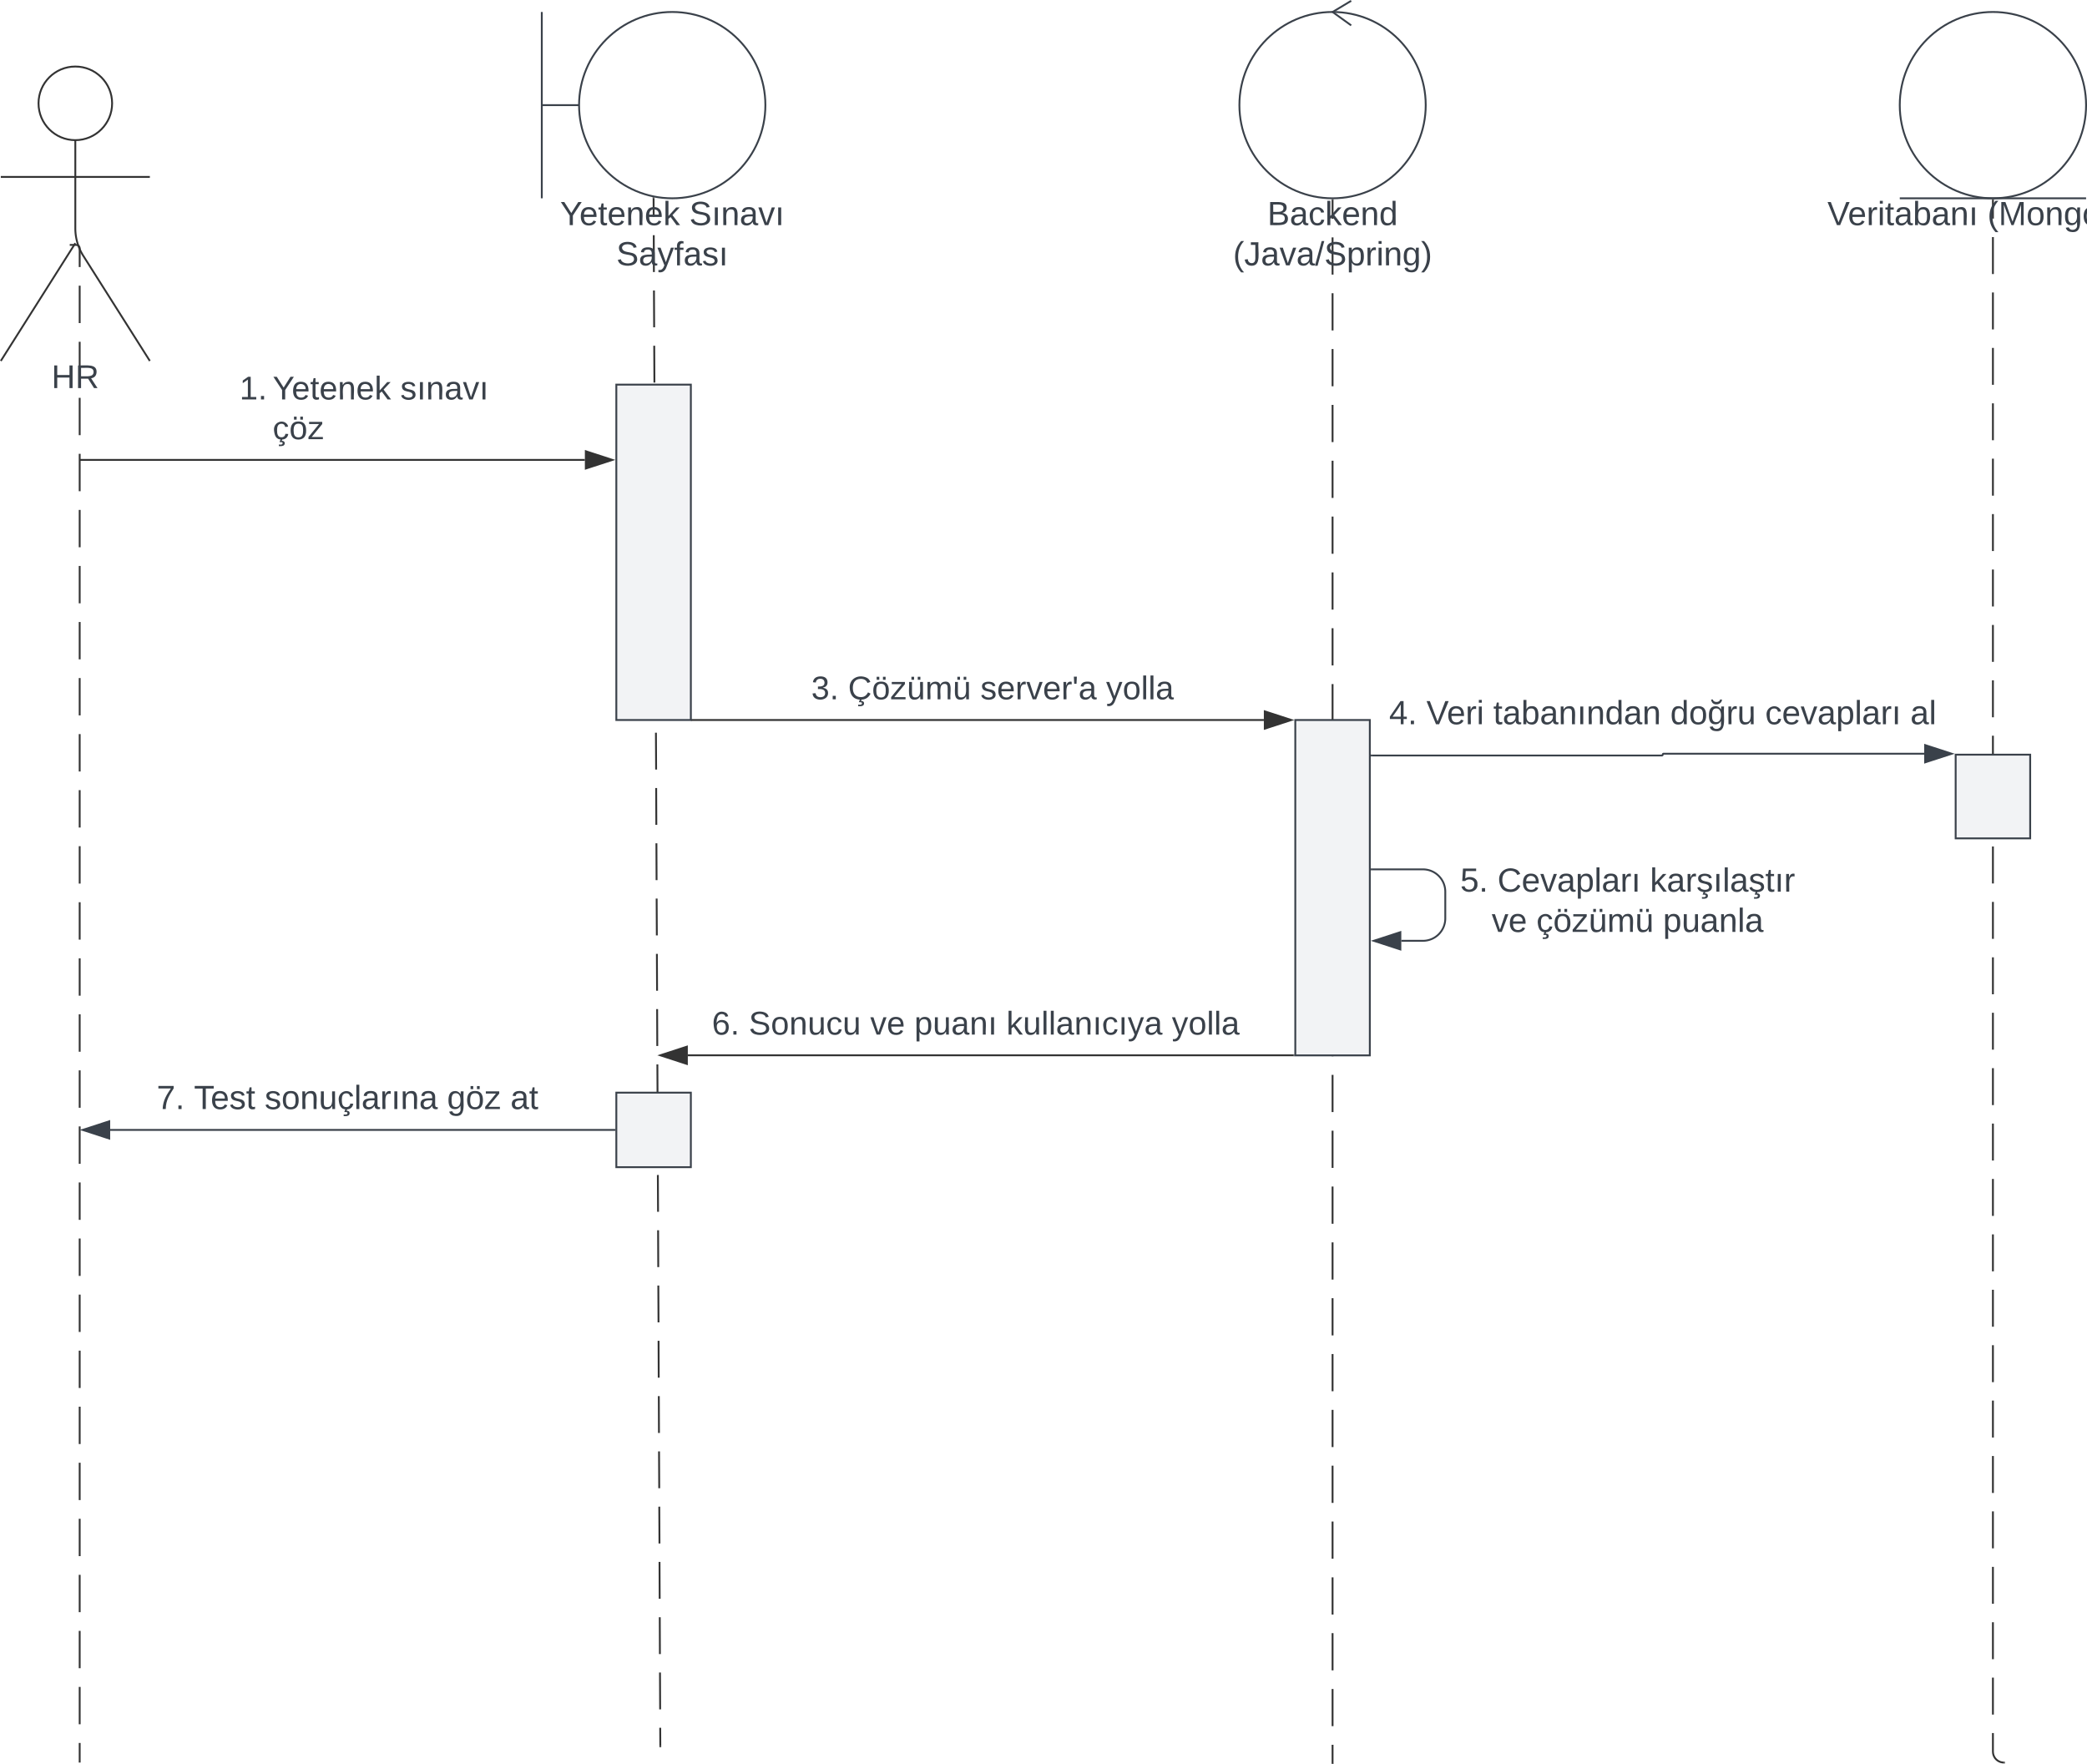<svg xmlns="http://www.w3.org/2000/svg" xmlns:xlink="http://www.w3.org/1999/xlink" xmlns:lucid="lucid" width="1120.14" height="946.92"><g transform="translate(-689.203 -2513.571)" lucid:page-tab-id="0_0"><path d="M500 1000h1500v4000H500z" fill="#fff"/><path d="M730.13 2645.02l.28.03.3.06.26.12.24.15.22.2.2.2.14.25.1.27.08.27.02.28v10.03m0 10.03v20.06m0 10.03v20.05m0 10.02v20.06m0 10.02v20.06m0 10.04v20.05m0 10.02v20.05m0 10.03v20.05m0 10.03v20.05m0 10.03v20.06m0 10.02v20.06m0 10.02v20.06m0 10.03v20.06m0 10.03v20.04m0 10.03v20.05m0 10.03v20.05m0 10.03v20.06m0 10v20.07m0 10.03v20.05m0 10.03v20.05m0 10.03v20.05m0 10.04v20.05m0 10.02v20.06m0 10.02v20.06m0 10.02v20.06m0 10.02v20.06m0 10.03V3439m0 10.03v10.02M730.14 2645.02h-3.5M731.96 3459.04v.5M1040 2620l.05 9.9m.04 9.9l.07 19.77m.04 9.9l.1 19.77m.04 9.9l.1 19.77m.03 9.9l.1 19.78m.03 9.9l.1 19.77m.03 9.9l.08 19.77m.06 9.9l.08 19.77m.04 9.88l.1 19.78m.03 9.9l.1 19.77m.04 9.9l.1 19.77m.03 9.9l.08 19.77m.05 9.9l.08 19.78m.04 9.9l.1 19.77m.03 9.9l.1 19.77m.03 9.88l.08 19.78m.05 9.9l.1 19.77m.04 9.9l.08 19.77m.04 9.9l.1 19.77m.03 9.9l.08 19.77m.04 9.9l.1 19.77m.03 9.9l.08 19.78m.05 9.9l.08 19.77m.04 9.9l.1 19.77m.03 9.9l.1 19.77m.03 9.88l.08 19.78m.05 9.9l.07 19.78m.05 9.88l.08 19.8m.04 9.88l.05 9.9" stroke="#333" fill="none"/><path d="M1039.9 2619.5l.57.08v.44h-.94v-.63z" stroke="#333" stroke-width=".05" fill="#333"/><path d="M1043.6 3450.77v.52M1404.42 2621v10m0 9.98v19.97m0 10v19.97m0 9.98v19.98m0 10v19.96m0 10v19.97m0 10v19.97m0 10v19.97m0 9.98v19.98m0 10v19.96m0 10v19.97m0 10v19.96m0 9.98v19.98m0 9.98v19.98m0 10v19.96m0 10v19.97m0 10v19.96m0 10v19.97m0 10v19.97m0 10v19.96m0 10v19.97m0 10v19.96m0 10v19.97m0 9.98v19.98m0 10v19.96m0 10v19.97m0 9.97v19.98m0 10V3440m0 10v10" stroke="#333" fill="none"/><path d="M1404.42 2620.5l.48-.02v.53h-.95v-.52z" stroke="#333" stroke-width=".05" fill="#333"/><path d="M1404.42 3459.98v.5M1758.85 2621v9.9m0 9.92v19.83m0 9.9v19.84m0 9.9v19.82m0 9.92v19.82m0 9.9v19.84m0 9.9v19.84m0 9.9v19.83m0 9.92v19.8m0 9.92v19.83m0 9.9v19.84m0 9.9v19.82m0 9.9v19.84m0 9.9v19.84m0 9.9v19.83m0 9.92v19.82m0 9.9v19.84m0 9.92v19.83m0 9.9v19.83m0 9.92v19.82m0 9.9v19.84m0 9.9v19.84m0 9.9v19.83m0 9.9v19.84m0 9.9v19.84m0 9.92v19.82m0 9.92v19.82m0 9.9v19.84m0 9.9v9.92l.07.93.2.9.37.86.47.8.6.7.7.6.8.48.86.37.9.2.93.1" stroke="#333" fill="none"/><path d="M1758.83 2620.5h.49v.5h-.95v-.5z" stroke="#333" stroke-width=".05" fill="#333"/><path d="M1764.74 3459.55h.52" stroke="#333" fill="none"/><path d="M749.38 2569.04c0 10.9-8.85 19.75-19.75 19.75s-19.75-8.86-19.75-19.76c0-10.9 8.84-19.75 19.75-19.75 10.9 0 19.75 8.83 19.75 19.74z" stroke="#333" fill="#fff"/><path d="M729.63 2588.8v47.3a27.6 27.6 0 0 0 4.27 14.75l35.73 56.44m-40-63.2l-40 63.2m0-98.76h80" stroke="#333" fill="none"/><path d="M689.63 2557.3a8 8 0 0 1 8-8h64a8 8 0 0 1 8 8v164a8 8 0 0 1-8 8h-64a8 8 0 0 1-8-8z" fill="none"/><use xlink:href="#a" transform="matrix(1,0,0,1,609.625,2707.287) translate(107.21 14.556)"/><path d="M732.46 2760.4h270.65M732.47 2760.4h-.5" stroke="#333" fill="none"/><path d="M1017.88 2760.4l-14.26 4.63v-9.27z" stroke="#333" fill="#333"/><use xlink:href="#b" transform="matrix(1,0,0,1,817.778,2713.733) translate(0 14.222)"/><use xlink:href="#c" transform="matrix(1,0,0,1,817.778,2713.733) translate(17.778 14.222)"/><use xlink:href="#d" transform="matrix(1,0,0,1,817.778,2713.733) translate(86.272 14.222)"/><use xlink:href="#e" transform="matrix(1,0,0,1,817.778,2713.733) translate(17.778 35.556)"/><path d="M1060.5 2900h307.04M1060.5 2900h-.5" stroke="#333" fill="none"/><path d="M1382.3 2900l-14.26 4.64v-9.28z" stroke="#333" fill="#333"/><use xlink:href="#f" transform="matrix(1,0,0,1,1124.628,2874.667) translate(0.005 14.222)"/><use xlink:href="#g" transform="matrix(1,0,0,1,1124.628,2874.667) translate(19.758 14.222)"/><use xlink:href="#h" transform="matrix(1,0,0,1,1124.628,2874.667) translate(90.77 14.222)"/><use xlink:href="#i" transform="matrix(1,0,0,1,1124.628,2874.667) translate(158.227 14.222)"/><path d="M1100 2570c0 27.6-22.4 50-50 50s-50-22.4-50-50 22.4-50 50-50 50 22.4 50 50z" stroke="#3a414a" fill="#fff"/><path d="M980 2520v100m0-50h20" stroke="#3a414a" fill="none"/><use xlink:href="#j" transform="matrix(1,0,0,1,960,2620) translate(29.825 14.4)"/><use xlink:href="#k" transform="matrix(1,0,0,1,960,2620) translate(99.175 14.4)"/><use xlink:href="#l" transform="matrix(1,0,0,1,960,2620) translate(60 36)"/><path d="M1454.42 2570c0 27.6-22.38 50-50 50-27.6 0-50-22.4-50-50s22.4-50 50-50c27.62 0 50 22.4 50 50z" stroke="#3a414a" fill="#fff"/><path d="M1414.42 2514l-10 6 10 7.2" stroke="#3a414a" fill="none"/><use xlink:href="#m" transform="matrix(1,0,0,1,1314.422,2620) translate(55 14.4)"/><use xlink:href="#n" transform="matrix(1,0,0,1,1314.422,2620) translate(36.6 36)"/><path d="M1758.85 2620c-27.62 0-50-22.4-50-50s22.38-50 50-50c27.6 0 50 22.4 50 50s-22.4 50-50 50z" stroke="#3a414a" fill="#fff"/><path d="M1708.85 2620h100" stroke="#3a414a" fill="none"/><use xlink:href="#o" transform="matrix(1,0,0,1,1668.845,2620) translate(1.15 14.4)"/><use xlink:href="#p" transform="matrix(1,0,0,1,1668.845,2620) translate(87.05 14.4)"/><path d="M1058.37 3079.95h325.05" stroke="#333" fill="none"/><path d="M1043.6 3079.95l14.27-4.64v9.28z" stroke="#333" fill="#333"/><path d="M1383.92 3080.42h-.5v-.95h.5z" stroke="#333" stroke-width=".05" fill="#333"/><use xlink:href="#q" transform="matrix(1,0,0,1,1071.325,3054.615) translate(0.005 14.222)"/><use xlink:href="#r" transform="matrix(1,0,0,1,1071.325,3054.615) translate(19.758 14.222)"/><use xlink:href="#s" transform="matrix(1,0,0,1,1071.325,3054.615) translate(84.943 14.222)"/><use xlink:href="#t" transform="matrix(1,0,0,1,1071.325,3054.615) translate(108.647 14.222)"/><use xlink:href="#u" transform="matrix(1,0,0,1,1071.325,3054.615) translate(158.03 14.222)"/><use xlink:href="#i" transform="matrix(1,0,0,1,1071.325,3054.615) translate(246.82 14.222)"/><path d="M1020 2720h40v180h-40zM1384.42 2900h40v180h-40zM1738.85 2918.6h40v44.93h-40z" stroke="#3a414a" fill="#f2f3f5"/><path d="M1425.42 2919.05h155.74a.48.48 0 0 0 .47-.48.48.48 0 0 1 .48-.48h139.86" stroke="#3a414a" fill="none"/><path d="M1425.43 2919.52h-.5v-.95h.5z" stroke="#3a414a" stroke-width=".05" fill="#3a414a"/><path d="M1736.73 2918.1l-14.27 4.63v-9.27z" stroke="#3a414a" fill="#3a414a"/><g><use xlink:href="#v" transform="matrix(1,0,0,1,1434.771,2887.859) translate(0.005 14.4)"/><use xlink:href="#w" transform="matrix(1,0,0,1,1434.771,2887.859) translate(20.005 14.4)"/><use xlink:href="#x" transform="matrix(1,0,0,1,1434.771,2887.859) translate(55.905 14.4)"/><use xlink:href="#y" transform="matrix(1,0,0,1,1434.771,2887.859) translate(150.905 14.4)"/><use xlink:href="#z" transform="matrix(1,0,0,1,1434.771,2887.859) translate(201.855 14.4)"/><use xlink:href="#A" transform="matrix(1,0,0,1,1434.771,2887.859) translate(279.755 14.4)"/></g><path d="M1425.42 2980.16h27.5a12 12 0 0 1 12 12v14.34a12 12 0 0 1-12 12h-11.6" stroke="#3a414a" fill="none"/><path d="M1425.43 2980.63h-.5v-.95h.5z" stroke="#3a414a" stroke-width=".05" fill="#3a414a"/><path d="M1426.54 3018.5l14.27-4.64v9.28z" stroke="#3a414a" fill="#3a414a"/><g><use xlink:href="#B" transform="matrix(1,0,0,1,1472.922,2977.729) translate(0.005 14.4)"/><use xlink:href="#C" transform="matrix(1,0,0,1,1472.922,2977.729) translate(20.005 14.4)"/><use xlink:href="#D" transform="matrix(1,0,0,1,1472.922,2977.729) translate(101.855 14.4)"/><use xlink:href="#E" transform="matrix(1,0,0,1,1472.922,2977.729) translate(16.905 36)"/><use xlink:href="#F" transform="matrix(1,0,0,1,1472.922,2977.729) translate(40.905 36)"/><use xlink:href="#G" transform="matrix(1,0,0,1,1472.922,2977.729) translate(108.855 36)"/></g><path d="M748.34 3120H1019" stroke="#3a414a" fill="none"/><path d="M733.58 3120l14.26-4.64v9.28z" stroke="#3a414a" fill="#3a414a"/><path d="M1019.5 3120.47h-.5v-.94h.5z" stroke="#3a414a" stroke-width=".05" fill="#3a414a"/><g><use xlink:href="#H" transform="matrix(1,0,0,1,773.304,3094.4) translate(0.005 14.4)"/><use xlink:href="#I" transform="matrix(1,0,0,1,773.304,3094.4) translate(20.005 14.4)"/><use xlink:href="#J" transform="matrix(1,0,0,1,773.304,3094.4) translate(57.955 14.4)"/><use xlink:href="#K" transform="matrix(1,0,0,1,773.304,3094.4) translate(155.855 14.4)"/><use xlink:href="#L" transform="matrix(1,0,0,1,773.304,3094.4) translate(189.855 14.4)"/></g><path d="M1020 3100h40v40h-40z" stroke="#3a414a" fill="#f2f3f5"/><defs><path fill="#3a414a" d="M197 0v-115H63V0H30v-248h33v105h134v-105h34V0h-34" id="M"/><path fill="#3a414a" d="M233-177c-1 41-23 64-60 70L243 0h-38l-65-103H63V0H30v-248c88 3 205-21 203 71zM63-129c60-2 137 13 137-47 0-61-80-42-137-45v92" id="N"/><g id="a"><use transform="matrix(0.049,0,0,0.049,0,0)" xlink:href="#M"/><use transform="matrix(0.049,0,0,0.049,12.79,0)" xlink:href="#N"/></g><path fill="#3a414a" d="M27 0v-27h64v-190l-56 39v-29l58-41h29v221h61V0H27" id="O"/><path fill="#3a414a" d="M33 0v-38h34V0H33" id="P"/><g id="b"><use transform="matrix(0.049,0,0,0.049,0,0)" xlink:href="#O"/><use transform="matrix(0.049,0,0,0.049,9.877,0)" xlink:href="#P"/></g><path fill="#3a414a" d="M137-103V0h-34v-103L8-248h37l75 118 75-118h37" id="Q"/><path fill="#3a414a" d="M100-194c63 0 86 42 84 106H49c0 40 14 67 53 68 26 1 43-12 49-29l28 8c-11 28-37 45-77 45C44 4 14-33 15-96c1-61 26-98 85-98zm52 81c6-60-76-77-97-28-3 7-6 17-6 28h103" id="R"/><path fill="#3a414a" d="M59-47c-2 24 18 29 38 22v24C64 9 27 4 27-40v-127H5v-23h24l9-43h21v43h35v23H59v120" id="S"/><path fill="#3a414a" d="M117-194c89-4 53 116 60 194h-32v-121c0-31-8-49-39-48C34-167 62-67 57 0H25l-1-190h30c1 10-1 24 2 32 11-22 29-35 61-36" id="T"/><path fill="#3a414a" d="M143 0L79-87 56-68V0H24v-261h32v163l83-92h37l-77 82L181 0h-38" id="U"/><g id="c"><use transform="matrix(0.049,0,0,0.049,0,0)" xlink:href="#Q"/><use transform="matrix(0.049,0,0,0.049,10.222,0)" xlink:href="#R"/><use transform="matrix(0.049,0,0,0.049,20.099,0)" xlink:href="#S"/><use transform="matrix(0.049,0,0,0.049,25.037,0)" xlink:href="#R"/><use transform="matrix(0.049,0,0,0.049,34.914,0)" xlink:href="#T"/><use transform="matrix(0.049,0,0,0.049,44.79,0)" xlink:href="#R"/><use transform="matrix(0.049,0,0,0.049,54.667,0)" xlink:href="#U"/></g><path fill="#3a414a" d="M135-143c-3-34-86-38-87 0 15 53 115 12 119 90S17 21 10-45l28-5c4 36 97 45 98 0-10-56-113-15-118-90-4-57 82-63 122-42 12 7 21 19 24 35" id="V"/><path fill="#3a414a" d="M34 0v-190h32V0H34" id="W"/><path fill="#3a414a" d="M141-36C126-15 110 5 73 4 37 3 15-17 15-53c-1-64 63-63 125-63 3-35-9-54-41-54-24 1-41 7-42 31l-33-3c5-37 33-52 76-52 45 0 72 20 72 64v82c-1 20 7 32 28 27v20c-31 9-61-2-59-35zM48-53c0 20 12 33 32 33 41-3 63-29 60-74-43 2-92-5-92 41" id="X"/><path fill="#3a414a" d="M108 0H70L1-190h34L89-25l56-165h34" id="Y"/><g id="d"><use transform="matrix(0.049,0,0,0.049,0,0)" xlink:href="#V"/><use transform="matrix(0.049,0,0,0.049,8.889,0)" xlink:href="#W"/><use transform="matrix(0.049,0,0,0.049,13.827,0)" xlink:href="#T"/><use transform="matrix(0.049,0,0,0.049,23.704,0)" xlink:href="#X"/><use transform="matrix(0.049,0,0,0.049,33.58,0)" xlink:href="#Y"/><use transform="matrix(0.049,0,0,0.049,42.469,0)" xlink:href="#W"/></g><path fill="#3a414a" d="M96-169c-40 0-48 33-48 73s9 75 48 75c24 0 41-14 43-38l32 2c-6 37-31 61-74 61-59 0-76-41-82-99-10-93 101-131 147-64 4 7 5 14 7 22l-32 3c-4-21-16-35-41-35zm3 187c19-1 33 8 33 26 0 31-30 33-64 32V58c18 2 39 4 41-13 1-15-18-13-34-13L87 0h19" id="Z"/><path fill="#3a414a" d="M100-194c62-1 85 37 85 99 1 63-27 99-86 99S16-35 15-95c0-66 28-99 85-99zM99-20c44 1 53-31 53-75 0-43-8-75-51-75s-53 32-53 75 10 74 51 75zm22-194v-33h29v33h-29zm-69 0v-33h29v33H52" id="aa"/><path fill="#3a414a" d="M9 0v-24l116-142H16v-24h144v24L44-24h123V0H9" id="ab"/><g id="e"><use transform="matrix(0.049,0,0,0.049,0,0)" xlink:href="#Z"/><use transform="matrix(0.049,0,0,0.049,8.889,0)" xlink:href="#aa"/><use transform="matrix(0.049,0,0,0.049,18.765,0)" xlink:href="#ab"/></g><path fill="#3a414a" d="M126-127c33 6 58 20 58 59 0 88-139 92-164 29-3-8-5-16-6-25l32-3c6 27 21 44 54 44 32 0 52-15 52-46 0-38-36-46-79-43v-28c39 1 72-4 72-42 0-27-17-43-46-43-28 0-47 15-49 41l-32-3c6-42 35-63 81-64 48-1 79 21 79 65 0 36-21 52-52 59" id="ac"/><g id="f"><use transform="matrix(0.049,0,0,0.049,0,0)" xlink:href="#ac"/><use transform="matrix(0.049,0,0,0.049,9.877,0)" xlink:href="#P"/></g><path fill="#3a414a" d="M212-179c-10-28-35-45-73-45-59 0-87 40-87 99 0 60 29 101 89 101 43 0 62-24 78-52l27 14C228-24 195 4 139 4 59 4 22-46 18-125c-6-104 99-153 187-111 19 9 31 26 39 46zM142 18c19-1 33 8 33 26 0 31-30 33-64 32V58c18 2 39 4 41-13 1-15-18-13-34-13l12-32h19" id="ad"/><path fill="#3a414a" d="M85 4C-4 8 31-112 24-190h32v120c0 31 7 50 39 49 72-2 45-101 50-169h31l1 190h-30c-1-10 1-25-2-33-11 22-28 36-60 37zm34-218v-33h29v33h-29zm-69 0v-33h29v33H50" id="ae"/><path fill="#3a414a" d="M210-169c-67 3-38 105-44 169h-31v-121c0-29-5-50-35-48C34-165 62-65 56 0H25l-1-190h30c1 10-1 24 2 32 10-44 99-50 107 0 11-21 27-35 58-36 85-2 47 119 55 194h-31v-121c0-29-5-49-35-48" id="af"/><g id="g"><use transform="matrix(0.049,0,0,0.049,0,0)" xlink:href="#ad"/><use transform="matrix(0.049,0,0,0.049,12.79,0)" xlink:href="#aa"/><use transform="matrix(0.049,0,0,0.049,22.667,0)" xlink:href="#ab"/><use transform="matrix(0.049,0,0,0.049,31.556,0)" xlink:href="#ae"/><use transform="matrix(0.049,0,0,0.049,41.432,0)" xlink:href="#af"/><use transform="matrix(0.049,0,0,0.049,56.198,0)" xlink:href="#ae"/></g><path fill="#3a414a" d="M114-163C36-179 61-72 57 0H25l-1-190h30c1 12-1 29 2 39 6-27 23-49 58-41v29" id="ag"/><path fill="#3a414a" d="M47-170H22l-4-78h33" id="ah"/><g id="h"><use transform="matrix(0.049,0,0,0.049,0,0)" xlink:href="#V"/><use transform="matrix(0.049,0,0,0.049,8.889,0)" xlink:href="#R"/><use transform="matrix(0.049,0,0,0.049,18.765,0)" xlink:href="#ag"/><use transform="matrix(0.049,0,0,0.049,24.642,0)" xlink:href="#Y"/><use transform="matrix(0.049,0,0,0.049,33.531,0)" xlink:href="#R"/><use transform="matrix(0.049,0,0,0.049,43.407,0)" xlink:href="#ag"/><use transform="matrix(0.049,0,0,0.049,49.284,0)" xlink:href="#ah"/><use transform="matrix(0.049,0,0,0.049,52.642,0)" xlink:href="#X"/></g><path fill="#3a414a" d="M179-190L93 31C79 59 56 82 12 73V49c39 6 53-20 64-50L1-190h34L92-34l54-156h33" id="ai"/><path fill="#3a414a" d="M100-194c62-1 85 37 85 99 1 63-27 99-86 99S16-35 15-95c0-66 28-99 85-99zM99-20c44 1 53-31 53-75 0-43-8-75-51-75s-53 32-53 75 10 74 51 75" id="aj"/><path fill="#3a414a" d="M24 0v-261h32V0H24" id="ak"/><g id="i"><use transform="matrix(0.049,0,0,0.049,0,0)" xlink:href="#ai"/><use transform="matrix(0.049,0,0,0.049,8.889,0)" xlink:href="#aj"/><use transform="matrix(0.049,0,0,0.049,18.765,0)" xlink:href="#ak"/><use transform="matrix(0.049,0,0,0.049,22.667,0)" xlink:href="#ak"/><use transform="matrix(0.049,0,0,0.049,26.568,0)" xlink:href="#X"/></g><g id="j"><use transform="matrix(0.05,0,0,0.05,0,0)" xlink:href="#Q"/><use transform="matrix(0.05,0,0,0.05,10.35,0)" xlink:href="#R"/><use transform="matrix(0.05,0,0,0.05,20.35,0)" xlink:href="#S"/><use transform="matrix(0.05,0,0,0.05,25.35,0)" xlink:href="#R"/><use transform="matrix(0.05,0,0,0.05,35.35,0)" xlink:href="#T"/><use transform="matrix(0.05,0,0,0.05,45.35,0)" xlink:href="#R"/><use transform="matrix(0.05,0,0,0.05,55.35,0)" xlink:href="#U"/></g><path fill="#3a414a" d="M185-189c-5-48-123-54-124 2 14 75 158 14 163 119 3 78-121 87-175 55-17-10-28-26-33-46l33-7c5 56 141 63 141-1 0-78-155-14-162-118-5-82 145-84 179-34 5 7 8 16 11 25" id="al"/><g id="k"><use transform="matrix(0.05,0,0,0.05,0,0)" xlink:href="#al"/><use transform="matrix(0.05,0,0,0.05,12,0)" xlink:href="#W"/><use transform="matrix(0.05,0,0,0.05,17,0)" xlink:href="#T"/><use transform="matrix(0.05,0,0,0.05,27,0)" xlink:href="#X"/><use transform="matrix(0.05,0,0,0.05,37,0)" xlink:href="#Y"/><use transform="matrix(0.05,0,0,0.05,46,0)" xlink:href="#W"/></g><path fill="#3a414a" d="M101-234c-31-9-42 10-38 44h38v23H63V0H32v-167H5v-23h27c-7-52 17-82 69-68v24" id="am"/><g id="l"><use transform="matrix(0.05,0,0,0.05,0,0)" xlink:href="#al"/><use transform="matrix(0.05,0,0,0.05,12,0)" xlink:href="#X"/><use transform="matrix(0.05,0,0,0.05,22,0)" xlink:href="#ai"/><use transform="matrix(0.05,0,0,0.05,31,0)" xlink:href="#am"/><use transform="matrix(0.05,0,0,0.05,36,0)" xlink:href="#X"/><use transform="matrix(0.05,0,0,0.05,46,0)" xlink:href="#V"/><use transform="matrix(0.05,0,0,0.05,55,0)" xlink:href="#W"/></g><path fill="#3a414a" d="M160-131c35 5 61 23 61 61C221 17 115-2 30 0v-248c76 3 177-17 177 60 0 33-19 50-47 57zm-97-11c50-1 110 9 110-42 0-47-63-36-110-37v79zm0 115c55-2 124 14 124-45 0-56-70-42-124-44v89" id="an"/><path fill="#3a414a" d="M96-169c-40 0-48 33-48 73s9 75 48 75c24 0 41-14 43-38l32 2c-6 37-31 61-74 61-59 0-76-41-82-99-10-93 101-131 147-64 4 7 5 14 7 22l-32 3c-4-21-16-35-41-35" id="ao"/><path fill="#3a414a" d="M85-194c31 0 48 13 60 33l-1-100h32l1 261h-30c-2-10 0-23-3-31C134-8 116 4 85 4 32 4 16-35 15-94c0-66 23-100 70-100zm9 24c-40 0-46 34-46 75 0 40 6 74 45 74 42 0 51-32 51-76 0-42-9-74-50-73" id="ap"/><g id="m"><use transform="matrix(0.05,0,0,0.05,0,0)" xlink:href="#an"/><use transform="matrix(0.05,0,0,0.05,12,0)" xlink:href="#X"/><use transform="matrix(0.05,0,0,0.05,22,0)" xlink:href="#ao"/><use transform="matrix(0.05,0,0,0.05,31,0)" xlink:href="#U"/><use transform="matrix(0.05,0,0,0.05,40,0)" xlink:href="#R"/><use transform="matrix(0.05,0,0,0.05,50,0)" xlink:href="#T"/><use transform="matrix(0.05,0,0,0.05,60,0)" xlink:href="#ap"/></g><path fill="#3a414a" d="M87 75C49 33 22-17 22-94c0-76 28-126 65-167h31c-38 41-64 92-64 168S80 34 118 75H87" id="aq"/><path fill="#3a414a" d="M153-248C145-148 188 4 80 4 36 3 13-21 6-62l32-5c4 25 16 42 43 43 27 0 39-20 39-49v-147H72v-28h81" id="ar"/><path fill="#3a414a" d="M0 4l72-265h28L28 4H0" id="as"/><path fill="#3a414a" d="M115-194c55 1 70 41 70 98S169 2 115 4C84 4 66-9 55-30l1 105H24l-1-265h31l2 30c10-21 28-34 59-34zm-8 174c40 0 45-34 45-75s-6-73-45-74c-42 0-51 32-51 76 0 43 10 73 51 73" id="at"/><path fill="#3a414a" d="M24-231v-30h32v30H24zM24 0v-190h32V0H24" id="au"/><path fill="#3a414a" d="M177-190C167-65 218 103 67 71c-23-6-38-20-44-43l32-5c15 47 100 32 89-28v-30C133-14 115 1 83 1 29 1 15-40 15-95c0-56 16-97 71-98 29-1 48 16 59 35 1-10 0-23 2-32h30zM94-22c36 0 50-32 50-73 0-42-14-75-50-75-39 0-46 34-46 75s6 73 46 73" id="av"/><path fill="#3a414a" d="M33-261c38 41 65 92 65 168S71 34 33 75H2C39 34 66-17 66-93S39-220 2-261h31" id="aw"/><g id="n"><use transform="matrix(0.05,0,0,0.05,0,0)" xlink:href="#aq"/><use transform="matrix(0.05,0,0,0.05,5.95,0)" xlink:href="#ar"/><use transform="matrix(0.05,0,0,0.05,14.95,0)" xlink:href="#X"/><use transform="matrix(0.05,0,0,0.05,24.95,0)" xlink:href="#Y"/><use transform="matrix(0.05,0,0,0.05,33.95,0)" xlink:href="#X"/><use transform="matrix(0.05,0,0,0.05,43.95,0)" xlink:href="#as"/><use transform="matrix(0.05,0,0,0.05,48.95,0)" xlink:href="#al"/><use transform="matrix(0.05,0,0,0.05,60.95,0)" xlink:href="#at"/><use transform="matrix(0.05,0,0,0.05,70.95,0)" xlink:href="#ag"/><use transform="matrix(0.05,0,0,0.05,76.9,0)" xlink:href="#au"/><use transform="matrix(0.05,0,0,0.05,80.85,0)" xlink:href="#T"/><use transform="matrix(0.05,0,0,0.05,90.85,0)" xlink:href="#av"/><use transform="matrix(0.05,0,0,0.05,100.85,0)" xlink:href="#aw"/></g><path fill="#3a414a" d="M137 0h-34L2-248h35l83 218 83-218h36" id="ax"/><path fill="#3a414a" d="M115-194c53 0 69 39 70 98 0 66-23 100-70 100C84 3 66-7 56-30L54 0H23l1-261h32v101c10-23 28-34 59-34zm-8 174c40 0 45-34 45-75 0-40-5-75-45-74-42 0-51 32-51 76 0 43 10 73 51 73" id="ay"/><g id="o"><use transform="matrix(0.05,0,0,0.05,0,0)" xlink:href="#ax"/><use transform="matrix(0.05,0,0,0.05,11,0)" xlink:href="#R"/><use transform="matrix(0.05,0,0,0.05,21,0)" xlink:href="#ag"/><use transform="matrix(0.05,0,0,0.05,26.95,0)" xlink:href="#au"/><use transform="matrix(0.05,0,0,0.05,30.9,0)" xlink:href="#S"/><use transform="matrix(0.05,0,0,0.05,35.9,0)" xlink:href="#X"/><use transform="matrix(0.05,0,0,0.05,45.9,0)" xlink:href="#ay"/><use transform="matrix(0.05,0,0,0.05,55.9,0)" xlink:href="#X"/><use transform="matrix(0.05,0,0,0.05,65.9,0)" xlink:href="#T"/><use transform="matrix(0.05,0,0,0.05,75.9,0)" xlink:href="#W"/></g><path fill="#3a414a" d="M240 0l2-218c-23 76-54 145-80 218h-23L58-218 59 0H30v-248h44l77 211c21-75 51-140 76-211h43V0h-30" id="az"/><path fill="#3a414a" d="M30-248c118-7 216 8 213 122C240-48 200 0 122 0H30v-248zM63-27c89 8 146-16 146-99s-60-101-146-95v194" id="aA"/><g id="p"><use transform="matrix(0.05,0,0,0.05,0,0)" xlink:href="#aq"/><use transform="matrix(0.05,0,0,0.05,5.95,0)" xlink:href="#az"/><use transform="matrix(0.05,0,0,0.05,20.9,0)" xlink:href="#aj"/><use transform="matrix(0.05,0,0,0.05,30.9,0)" xlink:href="#T"/><use transform="matrix(0.05,0,0,0.05,40.9,0)" xlink:href="#av"/><use transform="matrix(0.05,0,0,0.05,50.9,0)" xlink:href="#aj"/><use transform="matrix(0.05,0,0,0.05,60.9,0)" xlink:href="#aA"/><use transform="matrix(0.05,0,0,0.05,73.85,0)" xlink:href="#an"/><use transform="matrix(0.05,0,0,0.05,85.85,0)" xlink:href="#aw"/></g><path fill="#3a414a" d="M110-160c48 1 74 30 74 79 0 53-28 85-80 85-65 0-83-55-86-122-5-90 50-162 133-122 14 7 22 21 27 39l-31 6c-5-40-67-38-82-6-9 19-15 44-15 74 11-20 30-34 60-33zm-7 138c34 0 49-23 49-58s-16-56-50-56c-29 0-50 16-49 49 1 36 15 65 50 65" id="aB"/><g id="q"><use transform="matrix(0.049,0,0,0.049,0,0)" xlink:href="#aB"/><use transform="matrix(0.049,0,0,0.049,9.877,0)" xlink:href="#P"/></g><path fill="#3a414a" d="M84 4C-5 8 30-112 23-190h32v120c0 31 7 50 39 49 72-2 45-101 50-169h31l1 190h-30c-1-10 1-25-2-33-11 22-28 36-60 37" id="aC"/><g id="r"><use transform="matrix(0.049,0,0,0.049,0,0)" xlink:href="#al"/><use transform="matrix(0.049,0,0,0.049,11.852,0)" xlink:href="#aj"/><use transform="matrix(0.049,0,0,0.049,21.728,0)" xlink:href="#T"/><use transform="matrix(0.049,0,0,0.049,31.605,0)" xlink:href="#aC"/><use transform="matrix(0.049,0,0,0.049,41.481,0)" xlink:href="#ao"/><use transform="matrix(0.049,0,0,0.049,50.37,0)" xlink:href="#aC"/></g><g id="s"><use transform="matrix(0.049,0,0,0.049,0,0)" xlink:href="#Y"/><use transform="matrix(0.049,0,0,0.049,8.889,0)" xlink:href="#R"/></g><g id="t"><use transform="matrix(0.049,0,0,0.049,0,0)" xlink:href="#at"/><use transform="matrix(0.049,0,0,0.049,9.877,0)" xlink:href="#aC"/><use transform="matrix(0.049,0,0,0.049,19.753,0)" xlink:href="#X"/><use transform="matrix(0.049,0,0,0.049,29.63,0)" xlink:href="#T"/><use transform="matrix(0.049,0,0,0.049,39.506,0)" xlink:href="#W"/></g><g id="u"><use transform="matrix(0.049,0,0,0.049,0,0)" xlink:href="#U"/><use transform="matrix(0.049,0,0,0.049,8.889,0)" xlink:href="#aC"/><use transform="matrix(0.049,0,0,0.049,18.765,0)" xlink:href="#ak"/><use transform="matrix(0.049,0,0,0.049,22.667,0)" xlink:href="#ak"/><use transform="matrix(0.049,0,0,0.049,26.568,0)" xlink:href="#X"/><use transform="matrix(0.049,0,0,0.049,36.444,0)" xlink:href="#T"/><use transform="matrix(0.049,0,0,0.049,46.321,0)" xlink:href="#W"/><use transform="matrix(0.049,0,0,0.049,51.259,0)" xlink:href="#ao"/><use transform="matrix(0.049,0,0,0.049,60.148,0)" xlink:href="#W"/><use transform="matrix(0.049,0,0,0.049,65.086,0)" xlink:href="#ai"/><use transform="matrix(0.049,0,0,0.049,73.975,0)" xlink:href="#X"/></g><path fill="#3a414a" d="M155-56V0h-30v-56H8v-25l114-167h33v167h35v25h-35zm-30-156c-27 46-58 90-88 131h88v-131" id="aD"/><g id="v"><use transform="matrix(0.05,0,0,0.05,0,0)" xlink:href="#aD"/><use transform="matrix(0.05,0,0,0.05,10,0)" xlink:href="#P"/></g><g id="w"><use transform="matrix(0.05,0,0,0.05,0,0)" xlink:href="#ax"/><use transform="matrix(0.05,0,0,0.05,11,0)" xlink:href="#R"/><use transform="matrix(0.05,0,0,0.05,21,0)" xlink:href="#ag"/><use transform="matrix(0.05,0,0,0.05,26.95,0)" xlink:href="#au"/></g><g id="x"><use transform="matrix(0.05,0,0,0.05,0,0)" xlink:href="#S"/><use transform="matrix(0.05,0,0,0.05,5,0)" xlink:href="#X"/><use transform="matrix(0.05,0,0,0.05,15,0)" xlink:href="#ay"/><use transform="matrix(0.05,0,0,0.05,25,0)" xlink:href="#X"/><use transform="matrix(0.05,0,0,0.05,35,0)" xlink:href="#T"/><use transform="matrix(0.05,0,0,0.05,45,0)" xlink:href="#W"/><use transform="matrix(0.05,0,0,0.05,50,0)" xlink:href="#T"/><use transform="matrix(0.05,0,0,0.05,60,0)" xlink:href="#ap"/><use transform="matrix(0.05,0,0,0.05,70,0)" xlink:href="#X"/><use transform="matrix(0.05,0,0,0.05,80,0)" xlink:href="#T"/></g><path fill="#3a414a" d="M177-190C167-65 218 103 67 71c-23-6-38-20-44-43l32-5c15 47 100 32 89-28v-30C133-14 115 1 83 1 29 1 15-40 15-95c0-56 16-97 71-98 29-1 48 16 59 35 1-10 0-23 2-32h30zM94-22c36 0 50-32 50-73 0-42-14-75-50-75-39 0-46 34-46 75s6 73 46 73zM58-265c2 34 73 36 76 0h21c0 57-92 73-111 20-3-7-5-13-6-20h20" id="aE"/><g id="y"><use transform="matrix(0.05,0,0,0.05,0,0)" xlink:href="#ap"/><use transform="matrix(0.05,0,0,0.05,10,0)" xlink:href="#aj"/><use transform="matrix(0.05,0,0,0.05,20,0)" xlink:href="#aE"/><use transform="matrix(0.05,0,0,0.05,30,0)" xlink:href="#ag"/><use transform="matrix(0.05,0,0,0.05,35.95,0)" xlink:href="#aC"/></g><g id="z"><use transform="matrix(0.05,0,0,0.05,0,0)" xlink:href="#ao"/><use transform="matrix(0.05,0,0,0.05,9,0)" xlink:href="#R"/><use transform="matrix(0.05,0,0,0.05,19,0)" xlink:href="#Y"/><use transform="matrix(0.05,0,0,0.05,28,0)" xlink:href="#X"/><use transform="matrix(0.05,0,0,0.05,38,0)" xlink:href="#at"/><use transform="matrix(0.05,0,0,0.05,48,0)" xlink:href="#ak"/><use transform="matrix(0.05,0,0,0.05,51.95,0)" xlink:href="#X"/><use transform="matrix(0.05,0,0,0.05,61.95,0)" xlink:href="#ag"/><use transform="matrix(0.05,0,0,0.05,67.9,0)" xlink:href="#W"/></g><g id="A"><use transform="matrix(0.05,0,0,0.05,0,0)" xlink:href="#X"/><use transform="matrix(0.05,0,0,0.05,10,0)" xlink:href="#ak"/></g><path fill="#3a414a" d="M54-142c48-35 137-8 131 61C196 18 31 33 14-55l32-4c7 23 22 37 52 37 35-1 51-22 54-58 4-55-73-65-99-34H22l8-134h141v27H59" id="aF"/><g id="B"><use transform="matrix(0.05,0,0,0.05,0,0)" xlink:href="#aF"/><use transform="matrix(0.05,0,0,0.05,10,0)" xlink:href="#P"/></g><path fill="#3a414a" d="M212-179c-10-28-35-45-73-45-59 0-87 40-87 99 0 60 29 101 89 101 43 0 62-24 78-52l27 14C228-24 195 4 139 4 59 4 22-46 18-125c-6-104 99-153 187-111 19 9 31 26 39 46" id="aG"/><g id="C"><use transform="matrix(0.05,0,0,0.05,0,0)" xlink:href="#aG"/><use transform="matrix(0.05,0,0,0.05,12.95,0)" xlink:href="#R"/><use transform="matrix(0.05,0,0,0.05,22.95,0)" xlink:href="#Y"/><use transform="matrix(0.05,0,0,0.05,31.95,0)" xlink:href="#X"/><use transform="matrix(0.05,0,0,0.05,41.95,0)" xlink:href="#at"/><use transform="matrix(0.05,0,0,0.05,51.95,0)" xlink:href="#ak"/><use transform="matrix(0.05,0,0,0.05,55.9,0)" xlink:href="#X"/><use transform="matrix(0.05,0,0,0.05,65.9,0)" xlink:href="#ag"/><use transform="matrix(0.05,0,0,0.05,71.85,0)" xlink:href="#W"/></g><path fill="#3a414a" d="M135-143c-3-34-86-38-87 0 15 53 115 12 119 90S17 21 10-45l28-5c4 36 97 45 98 0-10-56-113-15-118-90-4-57 82-63 122-42 12 7 21 19 24 35zM90 18c19-1 33 8 33 26 0 31-30 33-64 32V58c18 2 39 4 41-13 1-15-18-13-34-13L78 0h19" id="aH"/><g id="D"><use transform="matrix(0.05,0,0,0.05,0,0)" xlink:href="#U"/><use transform="matrix(0.05,0,0,0.05,9,0)" xlink:href="#X"/><use transform="matrix(0.05,0,0,0.05,19,0)" xlink:href="#ag"/><use transform="matrix(0.05,0,0,0.05,24.95,0)" xlink:href="#aH"/><use transform="matrix(0.05,0,0,0.05,33.95,0)" xlink:href="#W"/><use transform="matrix(0.05,0,0,0.05,38.95,0)" xlink:href="#ak"/><use transform="matrix(0.05,0,0,0.05,42.9,0)" xlink:href="#X"/><use transform="matrix(0.05,0,0,0.05,52.9,0)" xlink:href="#aH"/><use transform="matrix(0.05,0,0,0.05,61.9,0)" xlink:href="#S"/><use transform="matrix(0.05,0,0,0.05,66.9,0)" xlink:href="#W"/><use transform="matrix(0.05,0,0,0.05,71.9,0)" xlink:href="#ag"/></g><g id="E"><use transform="matrix(0.05,0,0,0.05,0,0)" xlink:href="#Y"/><use transform="matrix(0.05,0,0,0.05,9,0)" xlink:href="#R"/></g><g id="F"><use transform="matrix(0.05,0,0,0.05,0,0)" xlink:href="#Z"/><use transform="matrix(0.05,0,0,0.05,9,0)" xlink:href="#aa"/><use transform="matrix(0.05,0,0,0.05,19,0)" xlink:href="#ab"/><use transform="matrix(0.05,0,0,0.05,28,0)" xlink:href="#ae"/><use transform="matrix(0.05,0,0,0.05,38,0)" xlink:href="#af"/><use transform="matrix(0.05,0,0,0.05,52.95,0)" xlink:href="#ae"/></g><g id="G"><use transform="matrix(0.05,0,0,0.05,0,0)" xlink:href="#at"/><use transform="matrix(0.05,0,0,0.05,10,0)" xlink:href="#aC"/><use transform="matrix(0.05,0,0,0.05,20,0)" xlink:href="#X"/><use transform="matrix(0.05,0,0,0.05,30,0)" xlink:href="#T"/><use transform="matrix(0.05,0,0,0.05,40,0)" xlink:href="#ak"/><use transform="matrix(0.05,0,0,0.05,43.95,0)" xlink:href="#X"/></g><path fill="#3a414a" d="M64 0c3-98 48-159 88-221H18v-27h164v26C143-157 98-101 97 0H64" id="aI"/><g id="H"><use transform="matrix(0.05,0,0,0.05,0,0)" xlink:href="#aI"/><use transform="matrix(0.05,0,0,0.05,10,0)" xlink:href="#P"/></g><path fill="#3a414a" d="M127-220V0H93v-220H8v-28h204v28h-85" id="aJ"/><g id="I"><use transform="matrix(0.05,0,0,0.05,0,0)" xlink:href="#aJ"/><use transform="matrix(0.05,0,0,0.05,8.95,0)" xlink:href="#R"/><use transform="matrix(0.05,0,0,0.05,18.95,0)" xlink:href="#V"/><use transform="matrix(0.05,0,0,0.05,27.95,0)" xlink:href="#S"/></g><g id="J"><use transform="matrix(0.05,0,0,0.05,0,0)" xlink:href="#V"/><use transform="matrix(0.05,0,0,0.05,9,0)" xlink:href="#aj"/><use transform="matrix(0.05,0,0,0.05,19,0)" xlink:href="#T"/><use transform="matrix(0.05,0,0,0.05,29,0)" xlink:href="#aC"/><use transform="matrix(0.05,0,0,0.05,39,0)" xlink:href="#Z"/><use transform="matrix(0.05,0,0,0.05,48,0)" xlink:href="#ak"/><use transform="matrix(0.05,0,0,0.05,51.95,0)" xlink:href="#X"/><use transform="matrix(0.05,0,0,0.05,61.95,0)" xlink:href="#ag"/><use transform="matrix(0.05,0,0,0.05,67.9,0)" xlink:href="#W"/><use transform="matrix(0.05,0,0,0.05,72.9,0)" xlink:href="#T"/><use transform="matrix(0.05,0,0,0.05,82.9,0)" xlink:href="#X"/></g><g id="K"><use transform="matrix(0.05,0,0,0.05,0,0)" xlink:href="#av"/><use transform="matrix(0.05,0,0,0.05,10,0)" xlink:href="#aa"/><use transform="matrix(0.05,0,0,0.05,20,0)" xlink:href="#ab"/></g><g id="L"><use transform="matrix(0.05,0,0,0.05,0,0)" xlink:href="#X"/><use transform="matrix(0.05,0,0,0.05,10,0)" xlink:href="#S"/></g></defs></g></svg>